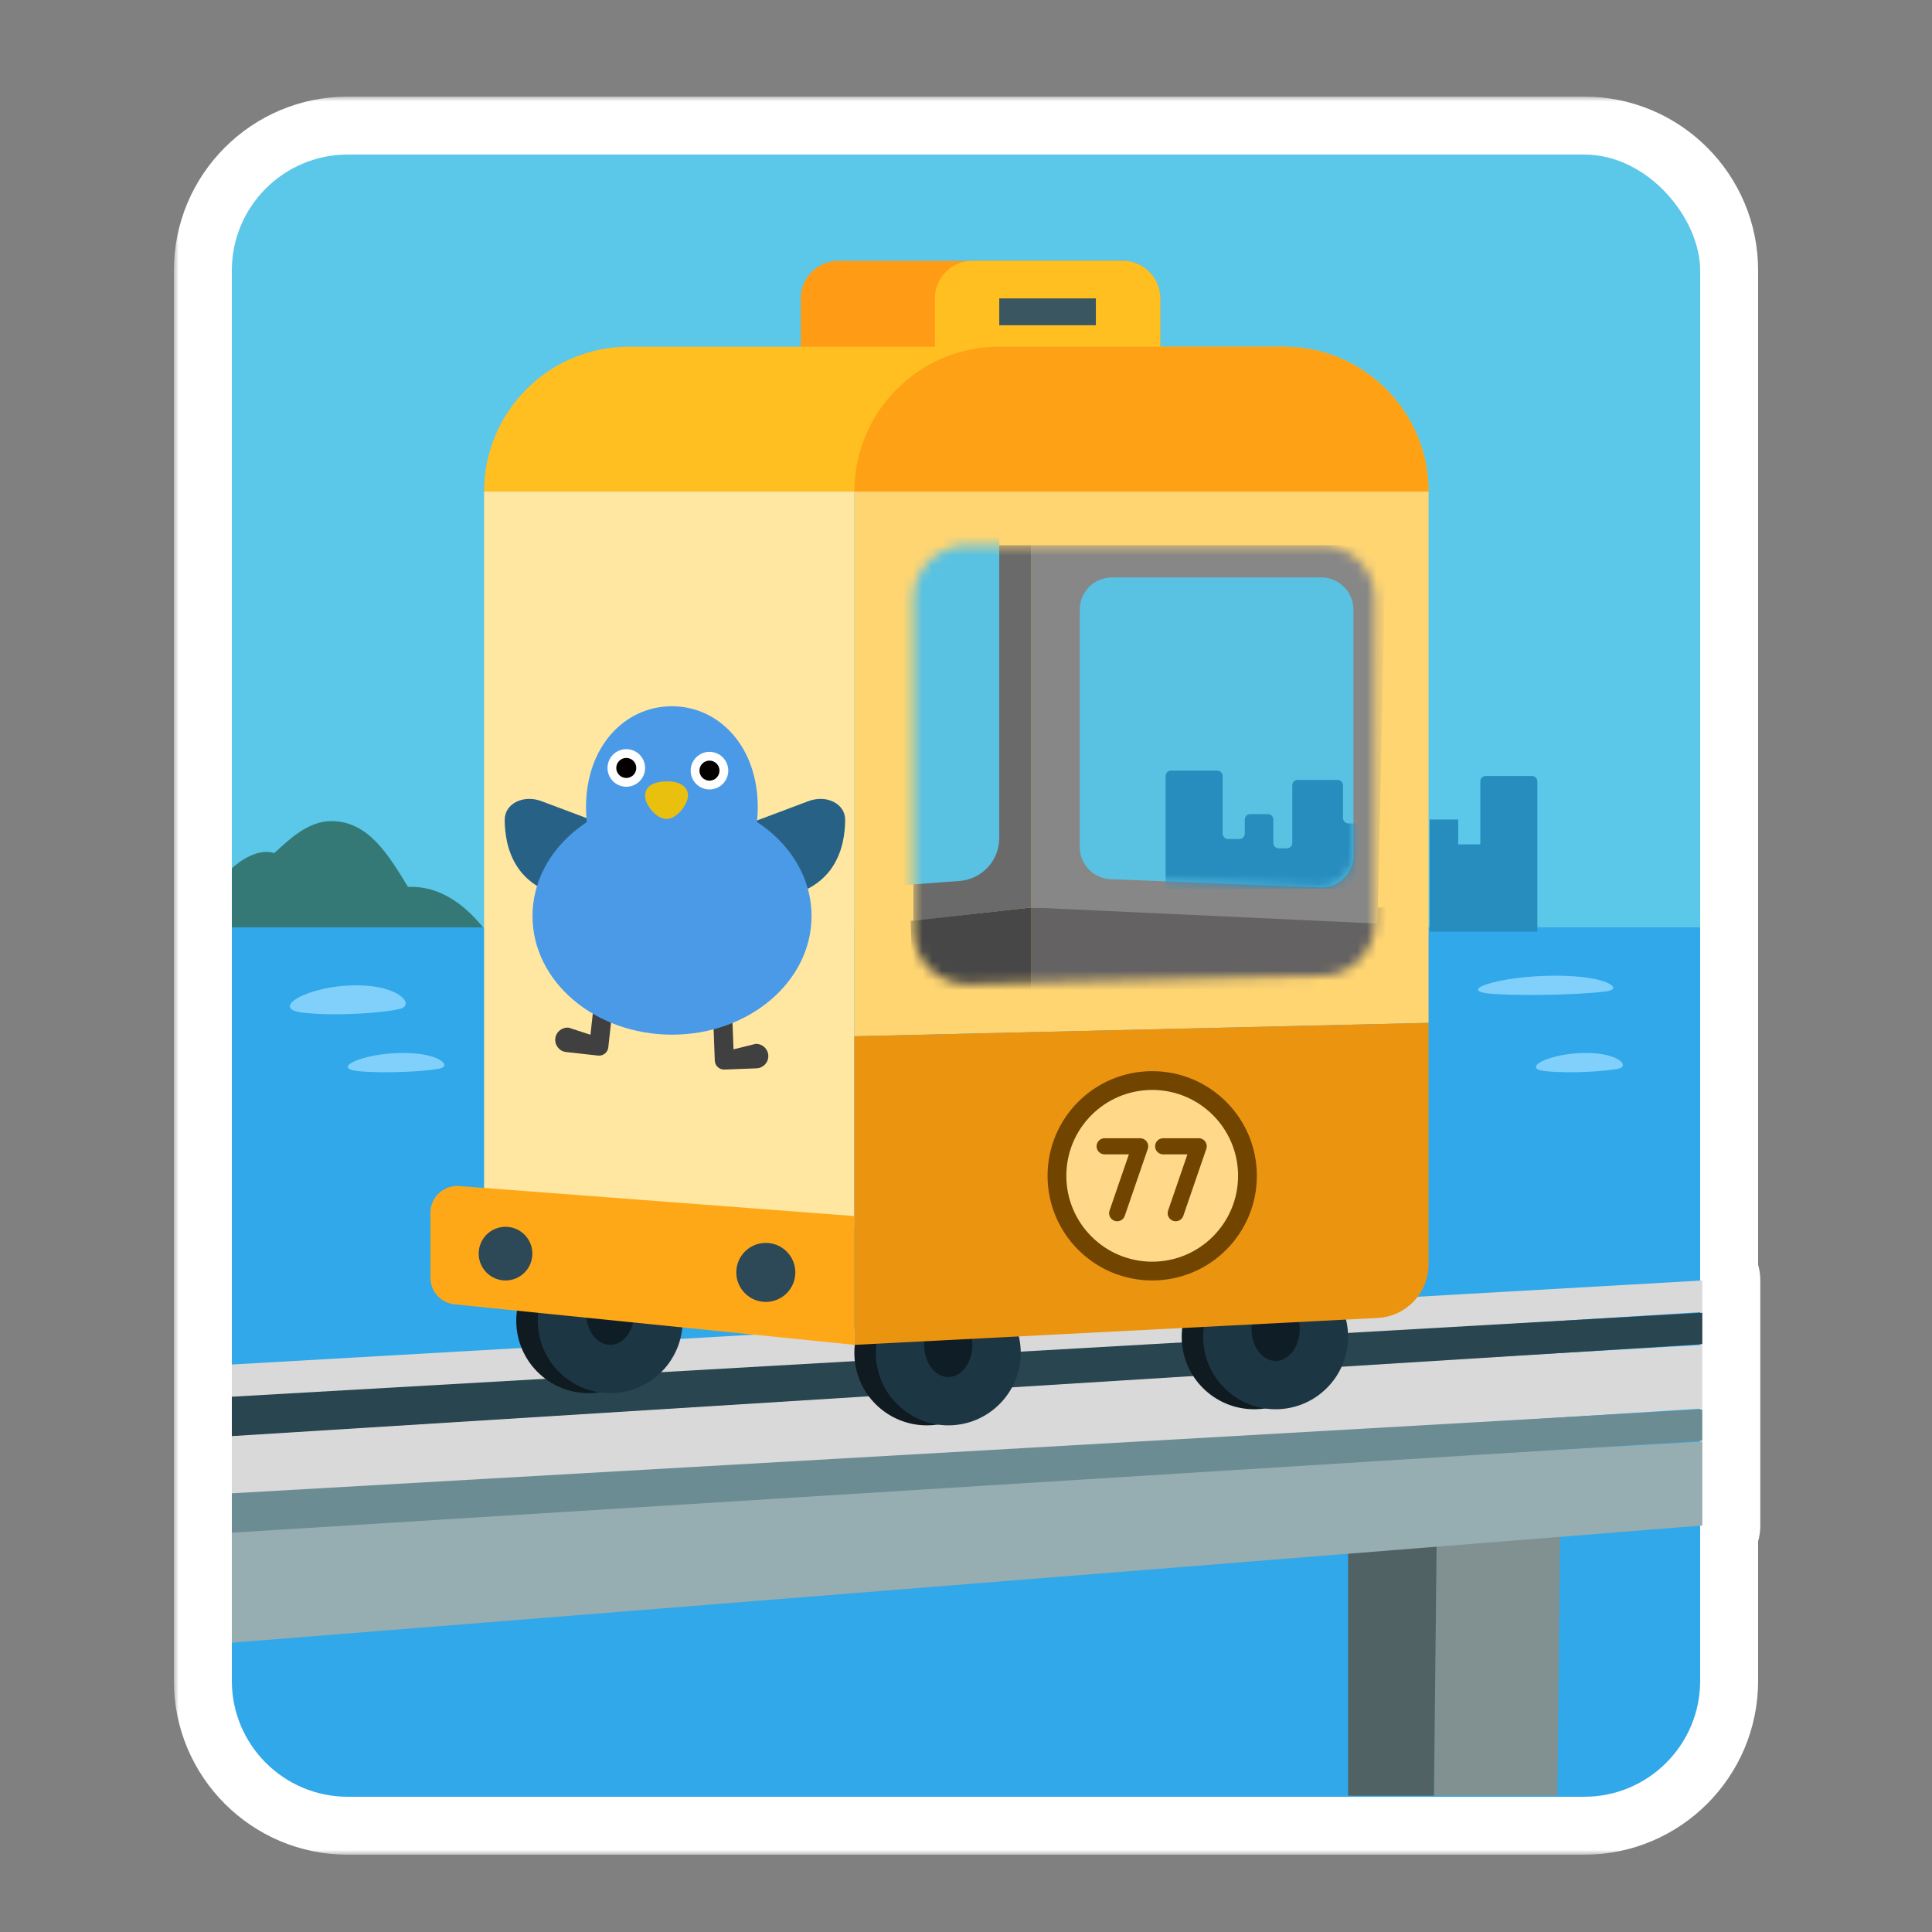 <svg width="200" height="200" viewBox="0 0 200 200" fill="none" xmlns="http://www.w3.org/2000/svg">
<rect x="0" y="0" width="200" height="200" fill="#808080" stroke="none"/>
<mask id="path-1-outside-1_1062_25230" maskUnits="userSpaceOnUse" x="18" y="10" width="165" height="182" fill="black">
<rect fill="white" x="18" y="10" width="165" height="182"/>
<path d="M164 16C170.627 16 176 21.373 176 28V132.567L176.224 132.555V135.816L176 135.83V135.9L176.224 135.888V139.15L176 139.164V139.233L176.224 139.221V145.816L176 145.83V145.9L176.224 145.888V149.15L176 149.164V149.233L176.224 149.221V157.921L176 157.938V174C176 180.627 170.627 186 164 186H36C29.373 186 24 180.627 24 174V28C24 21.373 29.373 16 36 16H164Z"/>
</mask>
<path d="M164 16C170.627 16 176 21.373 176 28V132.567L176.224 132.555V135.816L176 135.83V135.9L176.224 135.888V139.15L176 139.164V139.233L176.224 139.221V145.816L176 145.83V145.9L176.224 145.888V149.15L176 149.164V149.233L176.224 149.221V157.921L176 157.938V174C176 180.627 170.627 186 164 186H36C29.373 186 24 180.627 24 174V28C24 21.373 29.373 16 36 16H164Z" fill="#347976"/>
<path d="M176 28L182 28L176 28ZM176 132.567H170C170 134.218 170.68 135.795 171.879 136.929C173.079 138.062 174.692 138.651 176.34 138.558L176 132.567ZM176.224 132.555H182.224C182.224 130.904 181.544 129.327 180.344 128.193C179.145 127.06 177.531 126.471 175.884 126.564L176.224 132.555ZM176.224 135.816L176.59 141.805C179.755 141.612 182.224 138.988 182.224 135.816H176.224ZM176 135.83L175.634 129.841C172.468 130.035 170 132.659 170 135.83H176ZM176 135.9H170C170 137.551 170.68 139.128 171.879 140.262C173.079 141.395 174.692 141.984 176.34 141.891L176 135.9ZM176.224 135.888H182.224C182.224 134.237 181.544 132.66 180.344 131.526C179.145 130.393 177.531 129.804 175.884 129.897L176.224 135.888ZM176.224 139.15L176.59 145.139C179.755 144.946 182.224 142.322 182.224 139.15H176.224ZM176 139.164L175.634 133.175C172.468 133.369 170 135.993 170 139.164H176ZM176 139.233H170C170 140.884 170.68 142.461 171.879 143.595C173.079 144.728 174.692 145.317 176.34 145.224L176 139.233ZM176.224 139.221H182.224C182.224 137.57 181.544 135.993 180.344 134.859C179.145 133.726 177.531 133.137 175.884 133.23L176.224 139.221ZM176.224 145.816L176.59 151.805C179.755 151.612 182.224 148.988 182.224 145.816H176.224ZM176 145.83L175.634 139.841C172.468 140.035 170 142.659 170 145.83H176ZM176 145.9H170C170 147.551 170.68 149.128 171.879 150.262C173.079 151.395 174.692 151.984 176.34 151.891L176 145.9ZM176.224 145.888H182.224C182.224 144.237 181.544 142.66 180.344 141.526C179.145 140.393 177.531 139.804 175.884 139.897L176.224 145.888ZM176.224 149.15L176.59 155.139C179.755 154.946 182.224 152.322 182.224 149.15H176.224ZM176 149.164L175.634 143.175C172.468 143.369 170 145.993 170 149.164H176ZM176 149.233H170C170 150.884 170.68 152.461 171.879 153.595C173.079 154.728 174.692 155.317 176.34 155.224L176 149.233ZM176.224 149.221H182.224C182.224 147.57 181.544 145.993 180.344 144.859C179.145 143.726 177.531 143.137 175.884 143.23L176.224 149.221ZM176.224 157.921L176.694 163.902C179.816 163.657 182.224 161.052 182.224 157.921H176.224ZM176 157.938L175.53 151.957C172.408 152.202 170 154.807 170 157.938H176ZM24 174L18 174L18 174L24 174ZM164 16V22C167.314 22 170 24.686 170 28L176 28L182 28C182 18.059 173.941 10 164 10V16ZM176 28H170V132.567H176H182V28H176ZM176 132.567L176.34 138.558L176.564 138.545L176.224 132.555L175.884 126.564L175.66 126.577L176 132.567ZM176.224 132.555H170.224V135.816H176.224H182.224V132.555H176.224ZM176.224 135.816L175.858 129.828L175.634 129.841L176 135.83L176.366 141.819L176.59 141.805L176.224 135.816ZM176 135.83H170V135.9H176H182V135.83H176ZM176 135.9L176.34 141.891L176.564 141.878L176.224 135.888L175.884 129.897L175.66 129.91L176 135.9ZM176.224 135.888H170.224V139.15H176.224H182.224V135.888H176.224ZM176.224 139.15L175.858 133.162L175.634 133.175L176 139.164L176.366 145.153L176.59 145.139L176.224 139.15ZM176 139.164H170V139.233H176H182V139.164H176ZM176 139.233L176.34 145.224L176.564 145.211L176.224 139.221L175.884 133.23L175.66 133.243L176 139.233ZM176.224 139.221H170.224V145.816H176.224H182.224V139.221H176.224ZM176.224 145.816L175.858 139.828L175.634 139.841L176 145.83L176.366 151.819L176.59 151.805L176.224 145.816ZM176 145.83H170V145.9H176H182V145.83H176ZM176 145.9L176.34 151.891L176.564 151.878L176.224 145.888L175.884 139.897L175.66 139.91L176 145.9ZM176.224 145.888H170.224V149.15H176.224H182.224V145.888H176.224ZM176.224 149.15L175.858 143.162L175.634 143.175L176 149.164L176.366 155.153L176.59 155.139L176.224 149.15ZM176 149.164H170V149.233H176H182V149.164H176ZM176 149.233L176.34 155.224L176.564 155.211L176.224 149.221L175.884 143.23L175.66 143.243L176 149.233ZM176.224 149.221H170.224V157.921H176.224H182.224V149.221H176.224ZM176.224 157.921L175.753 151.939L175.53 151.957L176 157.938L176.47 163.92L176.694 163.902L176.224 157.921ZM176 157.938H170V174H176H182V157.938H176ZM176 174H170C170 177.314 167.314 180 164 180V186V192C173.941 192 182 183.941 182 174H176ZM164 186V180H36V186V192H164V186ZM36 186V180C32.686 180 30 177.314 30 174L24 174L18 174C18 183.941 26.059 192 36 192V186ZM24 174H30V28H24H18V174H24ZM24 28H30C30 24.686 32.686 22 36 22V16V10C26.059 10 18 18.059 18 28H24ZM36 16V22H164V16V10H36V16Z" fill="white" mask="url(#path-1-outside-1_1062_25230)"/>
<rect x="24" y="16" width="152" height="108" rx="12" fill="#5BC7E9"/>
<path d="M24 96H176V174C176 180.627 170.627 186 164 186H36C29.373 186 24 180.627 24 174V96Z" fill="#30A8E9"/>
<path d="M148.445 159.455L161.501 158.74L161.223 185.887H148.445V159.455Z" fill="#819192"/>
<path d="M139.555 160.169L148.721 159.455L148.443 185.887H139.555V160.169Z" fill="#506263"/>
<path d="M24.002 141.254L176.223 132.554V135.817L24.002 145.332V141.254Z" fill="#D9D9D9"/>
<path d="M24.002 147.921L176.223 139.221V145.817L24.002 155.332V147.921Z" fill="#D9D9D9"/>
<path d="M24.002 157.921L176.223 149.221V157.921L24.002 170.054V157.921Z" fill="#96ADB1"/>
<path d="M24.002 144.587L176.223 135.888V139.15L24.002 148.665V144.587Z" fill="#294550"/>
<path d="M24.002 154.587L176.223 145.888V149.15L24.002 158.665V154.587Z" fill="#6C8C94"/>
<circle cx="95.943" cy="140.052" r="7.5" fill="#0F1B21"/>
<circle cx="98.166" cy="140.052" r="7.5" fill="#1D3643"/>
<ellipse cx="98.166" cy="139.219" rx="2.5" ry="3.333" fill="#0F1E26"/>
<circle cx="60.943" cy="136.719" r="7.5" fill="#0F1B21"/>
<circle cx="63.166" cy="136.719" r="7.5" fill="#1D3643"/>
<ellipse cx="63.166" cy="135.885" rx="2.5" ry="3.333" fill="#0F1E26"/>
<circle cx="129.83" cy="138.385" r="7.5" fill="#0F1B21"/>
<circle cx="132.052" cy="138.385" r="7.5" fill="#1D3643"/>
<ellipse cx="132.053" cy="137.552" rx="2.5" ry="3.333" fill="#0F1E26"/>
<path d="M82.889 30.889C82.889 28.741 84.63 27 86.777 27H116.221C118.369 27 120.11 28.741 120.11 30.889V38.666H82.889V30.889Z" fill="#FF9B15"/>
<path d="M96.775 30.889C96.775 28.741 98.516 27 100.664 27H116.219C118.367 27 120.108 28.741 120.108 30.889V38.666H96.775V30.889Z" fill="#FFBF21"/>
<path d="M50.111 50.888C50.111 42.604 56.827 35.889 65.111 35.889H132.886C141.17 35.889 147.886 42.604 147.886 50.888V50.888H50.111V50.888Z" fill="#FFBF21"/>
<path d="M88.443 50.888C88.443 42.604 95.159 35.889 103.443 35.889H132.886C141.17 35.889 147.886 42.604 147.886 50.888V50.888H88.443V50.888Z" fill="#FFA114"/>
<path d="M50.111 50.888H88.443V126.997L50.111 123.108V50.888Z" fill="#FFE7A2"/>
<path d="M88.443 50.888H147.886V105.886L88.443 107.275V50.888Z" fill="#FFD572"/>
<path d="M147.885 130.886C147.885 133.843 145.568 136.282 142.615 136.434L88.442 139.219V107.275L147.885 105.886V130.886Z" fill="#EB9410"/>
<path d="M44.557 125.549C44.557 123.932 45.932 122.657 47.545 122.779L88.444 125.886V139.219L47.054 135.027C45.636 134.884 44.557 133.689 44.557 132.264V125.549Z" fill="#FEA818"/>
<rect x="103.443" y="30.889" width="10" height="2.778" fill="#3A5660"/>
<circle cx="79.276" cy="131.719" r="3.055" fill="#2D4856"/>
<circle cx="52.332" cy="129.775" r="2.778" fill="#2D4856"/>
<circle cx="119.276" cy="121.719" r="9.861" fill="#FFD989" stroke="#714400" stroke-width="1.944"/>
<path d="M114.35 118.664H118.029L115.648 125.59" stroke="#714400" stroke-width="1.667" stroke-linecap="round" stroke-linejoin="round"/>
<path d="M120.41 118.664H124.089L121.709 125.59" stroke="#714400" stroke-width="1.667" stroke-linecap="round" stroke-linejoin="round"/>
<mask id="mask0_1062_25230" style="mask-type:alpha" maskUnits="userSpaceOnUse" x="94" y="56" width="49" height="46">
<path d="M94.555 61.999C94.555 58.931 97.042 56.444 100.11 56.444H136.776C139.844 56.444 142.331 58.931 142.331 61.999V95.459C142.331 98.477 139.922 100.943 136.905 101.013L100.239 101.865C97.121 101.938 94.555 99.43 94.555 96.312V61.999Z" fill="#1A93D4"/>
</mask>
<g mask="url(#mask0_1062_25230)">
<path d="M106.775 56.443V93.942L94.554 95.331V56.443H106.775Z" fill="#6A6A6A"/>
<path d="M106.775 105.053V93.942H143.441V105.053H106.775Z" fill="#646262"/>
<path d="M94.553 105.053L94.275 95.331L106.775 93.942V105.053H94.553Z" fill="#474747"/>
<path d="M106.775 93.942V56.444H143.441L142.608 95.609L106.775 93.942Z" fill="#878787"/>
<path d="M111.775 63.11C111.775 61.269 113.268 59.777 115.109 59.777H136.775C138.615 59.777 140.108 61.269 140.108 63.11V88.531C140.108 90.424 138.535 91.936 136.644 91.862L114.978 91.013C113.189 90.942 111.775 89.472 111.775 87.682V63.11Z" fill="#59C1E2"/>
<mask id="mask1_1062_25230" style="mask-type:alpha" maskUnits="userSpaceOnUse" x="111" y="59" width="30" height="33">
<path d="M111.775 63.11C111.775 61.269 113.268 59.777 115.109 59.777H136.775C138.615 59.777 140.108 61.269 140.108 63.11V88.531C140.108 90.424 138.535 91.936 136.644 91.862L114.978 91.013C113.189 90.942 111.775 89.472 111.775 87.682V63.11Z" fill="#59C1E2"/>
</mask>
<g mask="url(#mask1_1062_25230)">
<path d="M139.58 85.244H140.108C140.415 85.244 140.663 85.493 140.663 85.799V91.998H120.664V80.332C120.664 80.025 120.913 79.776 121.22 79.776H126.01C126.317 79.776 126.566 80.025 126.566 80.332V86.296C126.566 86.603 126.814 86.852 127.121 86.852H128.305C128.612 86.852 128.861 86.603 128.861 86.296V84.834C128.861 84.528 129.109 84.279 129.416 84.279H131.256C131.563 84.279 131.811 84.528 131.811 84.834V87.261C131.811 87.568 132.06 87.817 132.367 87.817H133.223C133.53 87.817 133.778 87.568 133.778 87.261V81.296C133.778 80.99 134.027 80.741 134.334 80.741H138.469C138.775 80.741 139.024 80.99 139.024 81.296V84.688C139.024 84.995 139.273 85.244 139.58 85.244Z" fill="#278CBE"/>
</g>
<path d="M81.221 50.888C81.221 48.434 83.21 46.444 85.665 46.444H98.998C101.452 46.444 103.442 48.434 103.442 50.888V86.763C103.442 89.089 101.649 91.021 99.33 91.195L85.997 92.195C83.419 92.389 81.221 90.349 81.221 87.763V50.888Z" fill="#59C1E2"/>
</g>
<path d="M64.122 98.003L62.97 108.427C62.913 108.949 62.437 109.33 61.914 109.273L58.603 108.907C57.91 108.831 57.406 108.201 57.483 107.508C57.521 107.161 57.698 106.864 57.952 106.658C58.206 106.454 58.535 106.349 58.882 106.387L61.125 107.116L62.155 97.786C62.213 97.264 62.689 96.882 63.211 96.94L63.276 96.947C63.798 97.005 64.18 97.481 64.122 98.003Z" fill="#404040"/>
<path d="M73.602 99.32L73.996 109.8C74.016 110.325 74.464 110.74 74.989 110.72L78.317 110.594C79.014 110.568 79.562 109.977 79.536 109.28C79.523 108.932 79.368 108.622 79.129 108.398C78.891 108.177 78.57 108.048 78.222 108.061L75.932 108.626L75.579 99.246C75.559 98.721 75.112 98.306 74.587 98.325L74.522 98.328C73.997 98.348 73.582 98.795 73.602 99.32Z" fill="#404040"/>
<path d="M87.492 84.87L87.49 84.871C87.49 84.871 87.494 84.879 87.493 84.883C87.485 85.582 87.421 86.341 87.255 87.109C87.248 87.145 87.239 87.182 87.231 87.22C87.215 87.293 87.196 87.366 87.178 87.44C87.15 87.559 87.115 87.677 87.077 87.796C87.008 88.03 86.926 88.266 86.83 88.497C86.656 88.927 86.441 89.346 86.174 89.747C85.929 90.12 85.642 90.473 85.303 90.802C84.88 91.219 84.375 91.6 83.779 91.923C83.467 92.094 83.126 92.248 82.759 92.386C81.995 92.673 81.25 92.831 80.529 92.885L80.528 92.886C79.464 92.964 78.458 92.822 77.523 92.534C77.522 92.533 77.519 92.533 77.516 92.531C77.493 92.525 77.467 92.518 77.444 92.51C77.363 92.484 77.282 92.458 77.201 92.432C77.199 92.432 77.195 92.429 77.193 92.427C77.112 92.399 77.031 92.368 76.948 92.339C76.939 92.335 76.933 92.335 76.926 92.331C76.044 91.994 75.235 91.54 74.521 91.046C74.506 91.036 74.493 91.025 74.478 91.015C74.25 90.853 74.063 90.67 73.909 90.471C73.904 90.465 73.9 90.462 73.895 90.456C73.367 89.759 73.287 88.883 73.586 88.061C73.726 87.671 73.954 87.296 74.26 86.958C74.677 86.498 75.237 86.107 75.926 85.849L76.641 85.581L83.68 82.936C85.573 82.227 87.502 83.2 87.487 84.866L87.492 84.87Z" fill="#276286"/>
<path d="M52.245 84.87L52.246 84.871C52.246 84.871 52.243 84.879 52.243 84.883C52.251 85.582 52.316 86.341 52.481 87.109C52.488 87.145 52.497 87.182 52.505 87.22C52.522 87.293 52.54 87.366 52.558 87.44C52.586 87.559 52.622 87.677 52.659 87.796C52.728 88.03 52.81 88.266 52.907 88.497C53.081 88.927 53.295 89.346 53.562 89.747C53.807 90.12 54.095 90.473 54.434 90.802C54.857 91.219 55.361 91.6 55.958 91.923C56.269 92.094 56.61 92.248 56.977 92.386C57.741 92.673 58.486 92.831 59.207 92.885L59.208 92.886C60.273 92.964 61.279 92.822 62.214 92.534C62.215 92.533 62.217 92.533 62.22 92.531C62.244 92.525 62.269 92.518 62.293 92.51C62.374 92.484 62.454 92.458 62.535 92.432C62.538 92.432 62.542 92.429 62.543 92.427C62.624 92.399 62.705 92.368 62.788 92.339C62.797 92.335 62.804 92.335 62.81 92.331C63.692 91.994 64.501 91.54 65.215 91.046C65.23 91.036 65.243 91.025 65.258 91.015C65.486 90.853 65.673 90.67 65.828 90.471C65.832 90.465 65.836 90.462 65.841 90.456C66.37 89.759 66.45 88.883 66.151 88.061C66.01 87.671 65.782 87.296 65.476 86.958C65.06 86.498 64.499 86.107 63.81 85.849L63.096 85.581L56.056 82.936C54.164 82.227 52.235 83.2 52.249 84.866L52.245 84.87Z" fill="#276286"/>
<path d="M78.443 83.531C78.443 89.741 74.464 94.776 69.555 94.776C64.646 94.776 60.666 89.741 60.666 83.531C60.666 77.321 64.644 73.11 69.553 73.11C74.462 73.11 78.443 77.321 78.443 83.531Z" fill="#4B9AE8"/>
<ellipse cx="69.567" cy="94.831" rx="14.444" ry="12.277" fill="#4B9AE8"/>
<path d="M64.834 81.443C63.76 81.443 62.889 80.572 62.889 79.498C62.889 78.424 63.76 77.553 64.834 77.553C65.909 77.553 66.779 78.424 66.779 79.498C66.779 80.572 65.909 81.443 64.834 81.443Z" fill="white"/>
<path d="M64.832 80.535C64.26 80.535 63.796 80.07 63.796 79.498C63.796 78.925 64.26 78.461 64.832 78.461C65.405 78.461 65.869 78.925 65.869 79.498C65.869 80.07 65.405 80.535 64.832 80.535Z" fill="#040000"/>
<path d="M73.444 81.721C72.37 81.721 71.499 80.85 71.499 79.776C71.499 78.702 72.37 77.831 73.444 77.831C74.518 77.831 75.389 78.702 75.389 79.776C75.389 80.85 74.518 81.721 73.444 81.721Z" fill="white"/>
<path d="M73.444 80.813C72.871 80.813 72.407 80.349 72.407 79.776C72.407 79.203 72.871 78.739 73.444 78.739C74.016 78.739 74.481 79.203 74.481 79.776C74.481 80.349 74.016 80.813 73.444 80.813Z" fill="#040000"/>
<path d="M71.208 82.521C71.088 83.379 70.068 84.769 69.01 84.776C67.951 84.783 66.832 83.373 66.78 82.45C66.728 81.528 67.472 80.896 69.052 80.887C70.65 80.878 71.328 81.664 71.208 82.521Z" fill="#EAC00F"/>
<path d="M147.999 88.374V84.836H150.95V87.409H153.245V80.888C153.245 80.582 153.494 80.333 153.8 80.333H158.591C158.898 80.333 159.146 80.582 159.146 80.888V96.444H147.999V88.374Z" fill="#278CBE"/>
<path d="M28.39 88.317C26.769 87.759 24.788 89.132 24 89.889V96H50C46.455 91.635 43.247 91.809 42.234 91.809C40.208 88.492 38.13 85 34.299 85C31.879 85 29.909 86.921 28.39 88.317Z" fill="#347976"/>
<path d="M36.891 102C41.407 102 42.951 104.023 41.435 104.428C39.92 104.832 34.871 105.237 31.337 104.832C27.802 104.428 31.841 102 36.891 102Z" fill="#80D0FB"/>
<path d="M41.742 109C45.506 109 46.793 110.349 45.53 110.619C44.267 110.888 40.059 111.158 37.114 110.888C34.168 110.619 37.534 109 41.742 109Z" fill="#80D0FB"/>
<path d="M161.039 101C166.309 101 168.11 102.349 166.341 102.619C164.573 102.888 158.683 103.158 154.559 102.888C150.436 102.619 155.148 101 161.039 101Z" fill="#80D0FB"/>
<path d="M164.168 109C167.556 109 168.713 110.349 167.577 110.619C166.44 110.888 162.653 111.158 160.002 110.888C157.351 110.619 160.381 109 164.168 109Z" fill="#80D0FB"/>
</svg>
